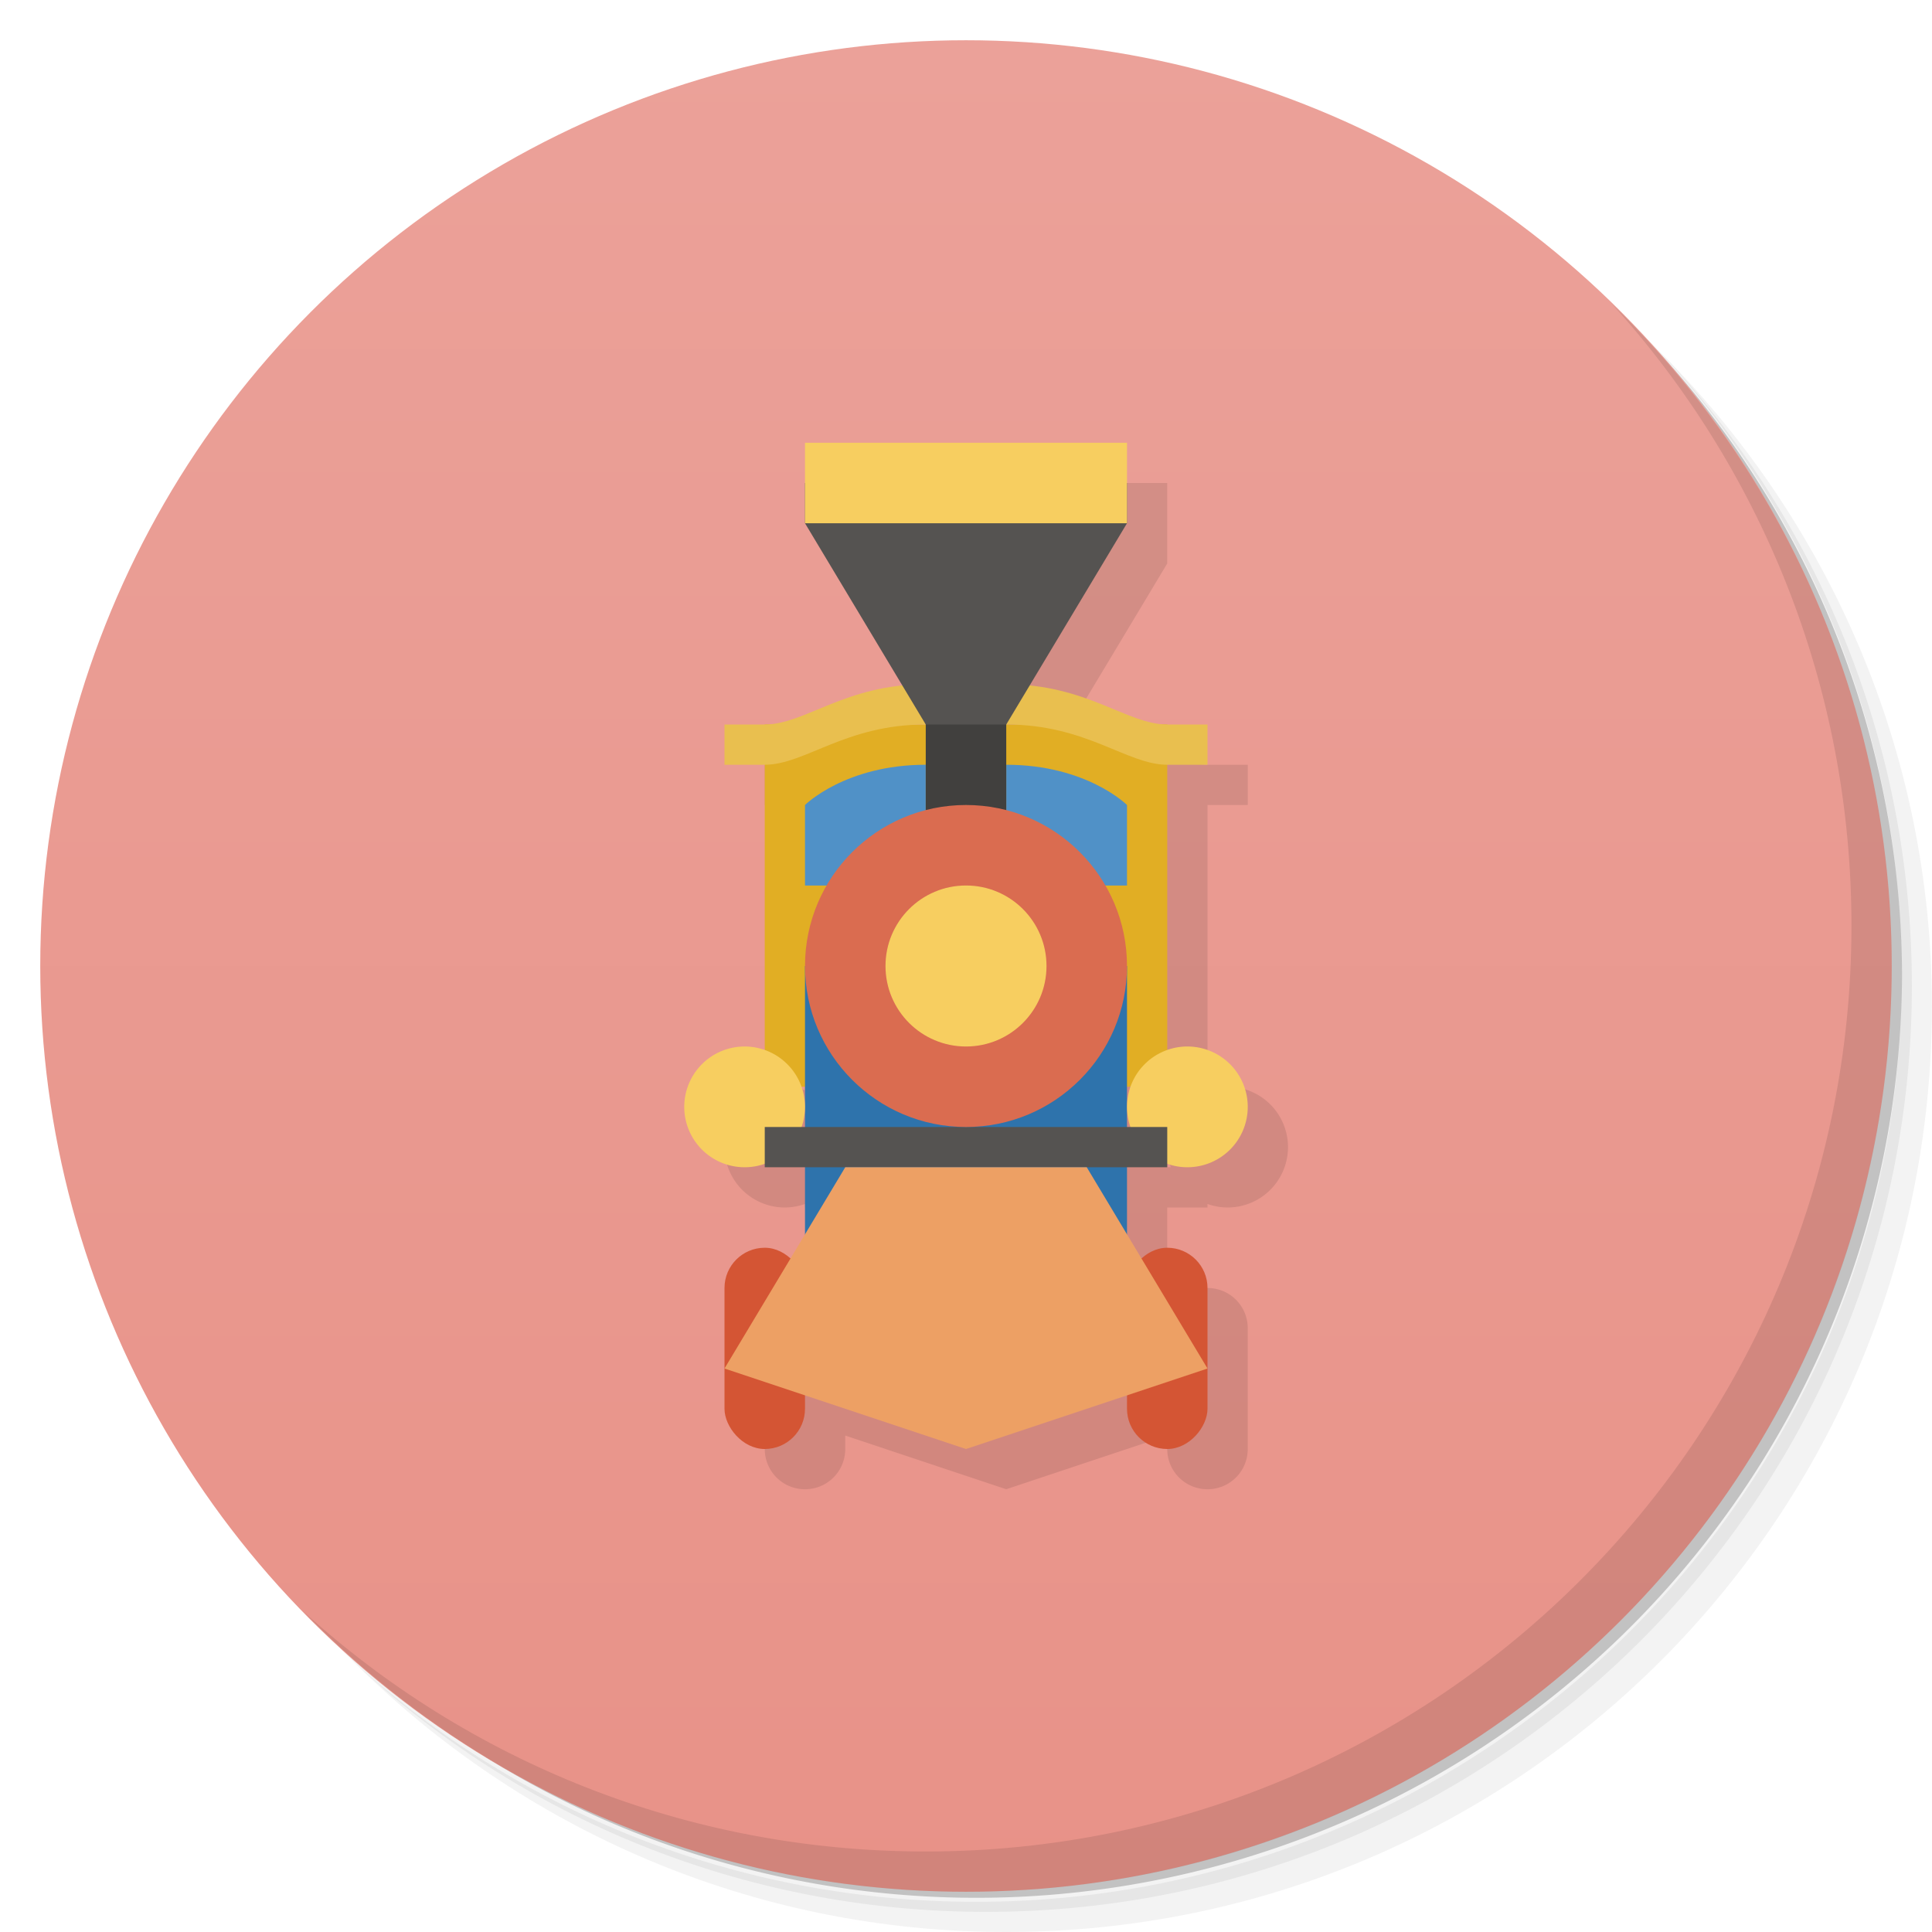 <svg version="1.1" viewBox="0 0 48 48" xmlns="http://www.w3.org/2000/svg">
 <defs>
  <linearGradient id="bg" x2="0" y1="1" y2="47" gradientUnits="userSpaceOnUse">
   <stop style="stop-color:#eba199" offset="0"/>
   <stop style="stop-color:#e89288" offset="1"/>
  </linearGradient>
 </defs>
 <path d="m36.31 5c5.859 4.062 9.688 10.831 9.688 18.5 0 12.426-10.07 22.5-22.5 22.5-7.669 0-14.438-3.828-18.5-9.688 1.037 1.822 2.306 3.499 3.781 4.969 4.085 3.712 9.514 5.969 15.469 5.969 12.703 0 23-10.298 23-23 0-5.954-2.256-11.384-5.969-15.469-1.469-1.475-3.147-2.744-4.969-3.781zm4.969 3.781c3.854 4.113 6.219 9.637 6.219 15.719 0 12.703-10.297 23-23 23-6.081 0-11.606-2.364-15.719-6.219 4.16 4.144 9.883 6.719 16.219 6.719 12.703 0 23-10.298 23-23 0-6.335-2.575-12.06-6.719-16.219z" style="opacity:.05"/>
 <path d="m41.28 8.781c3.712 4.085 5.969 9.514 5.969 15.469 0 12.703-10.297 23-23 23-5.954 0-11.384-2.256-15.469-5.969 4.113 3.854 9.637 6.219 15.719 6.219 12.703 0 23-10.298 23-23 0-6.081-2.364-11.606-6.219-15.719z" style="opacity:.1"/>
 <path d="m31.25 2.375c8.615 3.154 14.75 11.417 14.75 21.13 0 12.426-10.07 22.5-22.5 22.5-9.708 0-17.971-6.135-21.12-14.75a23 23 0 0 0 44.875-7 23 23 0 0 0-16-21.875z" style="opacity:.2"/>
 <circle cx="24" cy="24" r="23" style="fill:url(#bg)"/>
 <path d="m21 12v2l2.422 4.035c-1.621 0.165-2.524 0.965-3.422 0.965h-1v1h1v7.088a1.5 1.5 0 0 0-0.5-0.088 1.5 1.5 0 0 0-1.5 1.5 1.5 1.5 0 0 0 1.5 1.5 1.5 1.5 0 0 0 0.5-0.088v0.088h1v1.666l-0.352 0.588c-0.175-0.152-0.397-0.254-0.648-0.254-0.554 0-1 0.446-1 1v3c0 0.554 0.446 1 1 1s1-0.446 1-1v-0.334l4 1.334 4-1.334v0.334c0 0.554 0.446 1 1 1s1-0.446 1-1v-3c0-0.554-0.446-1-1-1-0.252 0-0.473 0.102-0.648 0.254l-0.352-0.588v-1.666h1v-0.088a1.5 1.5 0 0 0 0.5 0.088 1.5 1.5 0 0 0 1.5-1.5 1.5 1.5 0 0 0-1.5-1.5 1.5 1.5 0 0 0-0.5 0.088v-7.088h1v-1h-1c-0.898 0-1.801-0.8-3.422-0.965l2.422-4.035v-2zm-0.088 16h0.088v1h-0.088a1.5 1.5 0 0 0 0.088-0.5 1.5 1.5 0 0 0-0.088-0.5zm8.088 0h0.088a1.5 1.5 0 0 0-0.088 0.5 1.5 1.5 0 0 0 0.088 0.5h-0.088v-0.5z" style="opacity:.1;paint-order:stroke fill markers;stroke-width:1.061"/>
 <path d="m19 18v9h10v-9z" style="fill:#e1ae24;paint-order:stroke fill markers;stroke-width:1.061"/>
 <path d="m40.03 7.531c3.712 4.084 5.969 9.514 5.969 15.469 0 12.703-10.297 23-23 23-5.954 0-11.384-2.256-15.469-5.969 4.178 4.291 10.01 6.969 16.469 6.969 12.703 0 23-10.298 23-23 0-6.462-2.677-12.291-6.969-16.469z" style="opacity:.1"/>
 <path d="m20 20v2h3v-3c-2 0-3 1-3 1zm5-1v3h3v-2s-1-1-3-1z" style="fill:#5091c7;paint-order:stroke fill markers"/>
 <path d="m23 17c-2 0-3 1-4 1h-1v1h1c1 0 2-1 4-1h2c2 0 3 1 4 1h1v-1h-1c-1 0-2-1-4-1z" style="fill:#e9bf4f"/>
 <path d="m20 24v10h8v-10z" style="fill:#2e73ac;paint-order:stroke fill markers;stroke-width:1.225"/>
 <rect x="18" y="31" width="2" height="5" ry="1" style="fill:#d45534;paint-order:stroke fill markers"/>
 <path d="m18.5 26a1.5 1.5 0 0 0-1.5 1.5 1.5 1.5 0 0 0 1.5 1.5 1.5 1.5 0 0 0 1.5-1.5 1.5 1.5 0 0 0-1.5-1.5zm11 0a1.5 1.5 0 0 0-1.5 1.5 1.5 1.5 0 0 0 1.5 1.5 1.5 1.5 0 0 0 1.5-1.5 1.5 1.5 0 0 0-1.5-1.5z" style="fill:#f7ce60;paint-order:stroke fill markers"/>
 <path d="m19 28v1h10v-1z" style="fill:#555351;paint-order:stroke fill markers"/>
 <rect x="23" y="17" width="2" height="4" style="fill:#41403e;paint-order:stroke fill markers;stroke-width:1.155"/>
 <circle cx="24" cy="24" r="4" style="fill:#da6c50;paint-order:stroke fill markers"/>
 <rect transform="scale(-1,1)" x="-30" y="31" width="2" height="5" ry="1" style="fill:#d45534;paint-order:stroke fill markers"/>
 <path d="m20 12v1l3 5h2l3-5v-1z" style="fill:#555351"/>
 <path d="m20 11v2h8v-2z" style="fill:#f7ce60;paint-order:stroke fill markers"/>
 <circle cx="24" cy="24" r="2" style="fill:#f7ce60;paint-order:stroke fill markers"/>
 <path d="m21 29-3 5 6 2 6-2-3-5z" style="fill:#eda064"/>
</svg>
